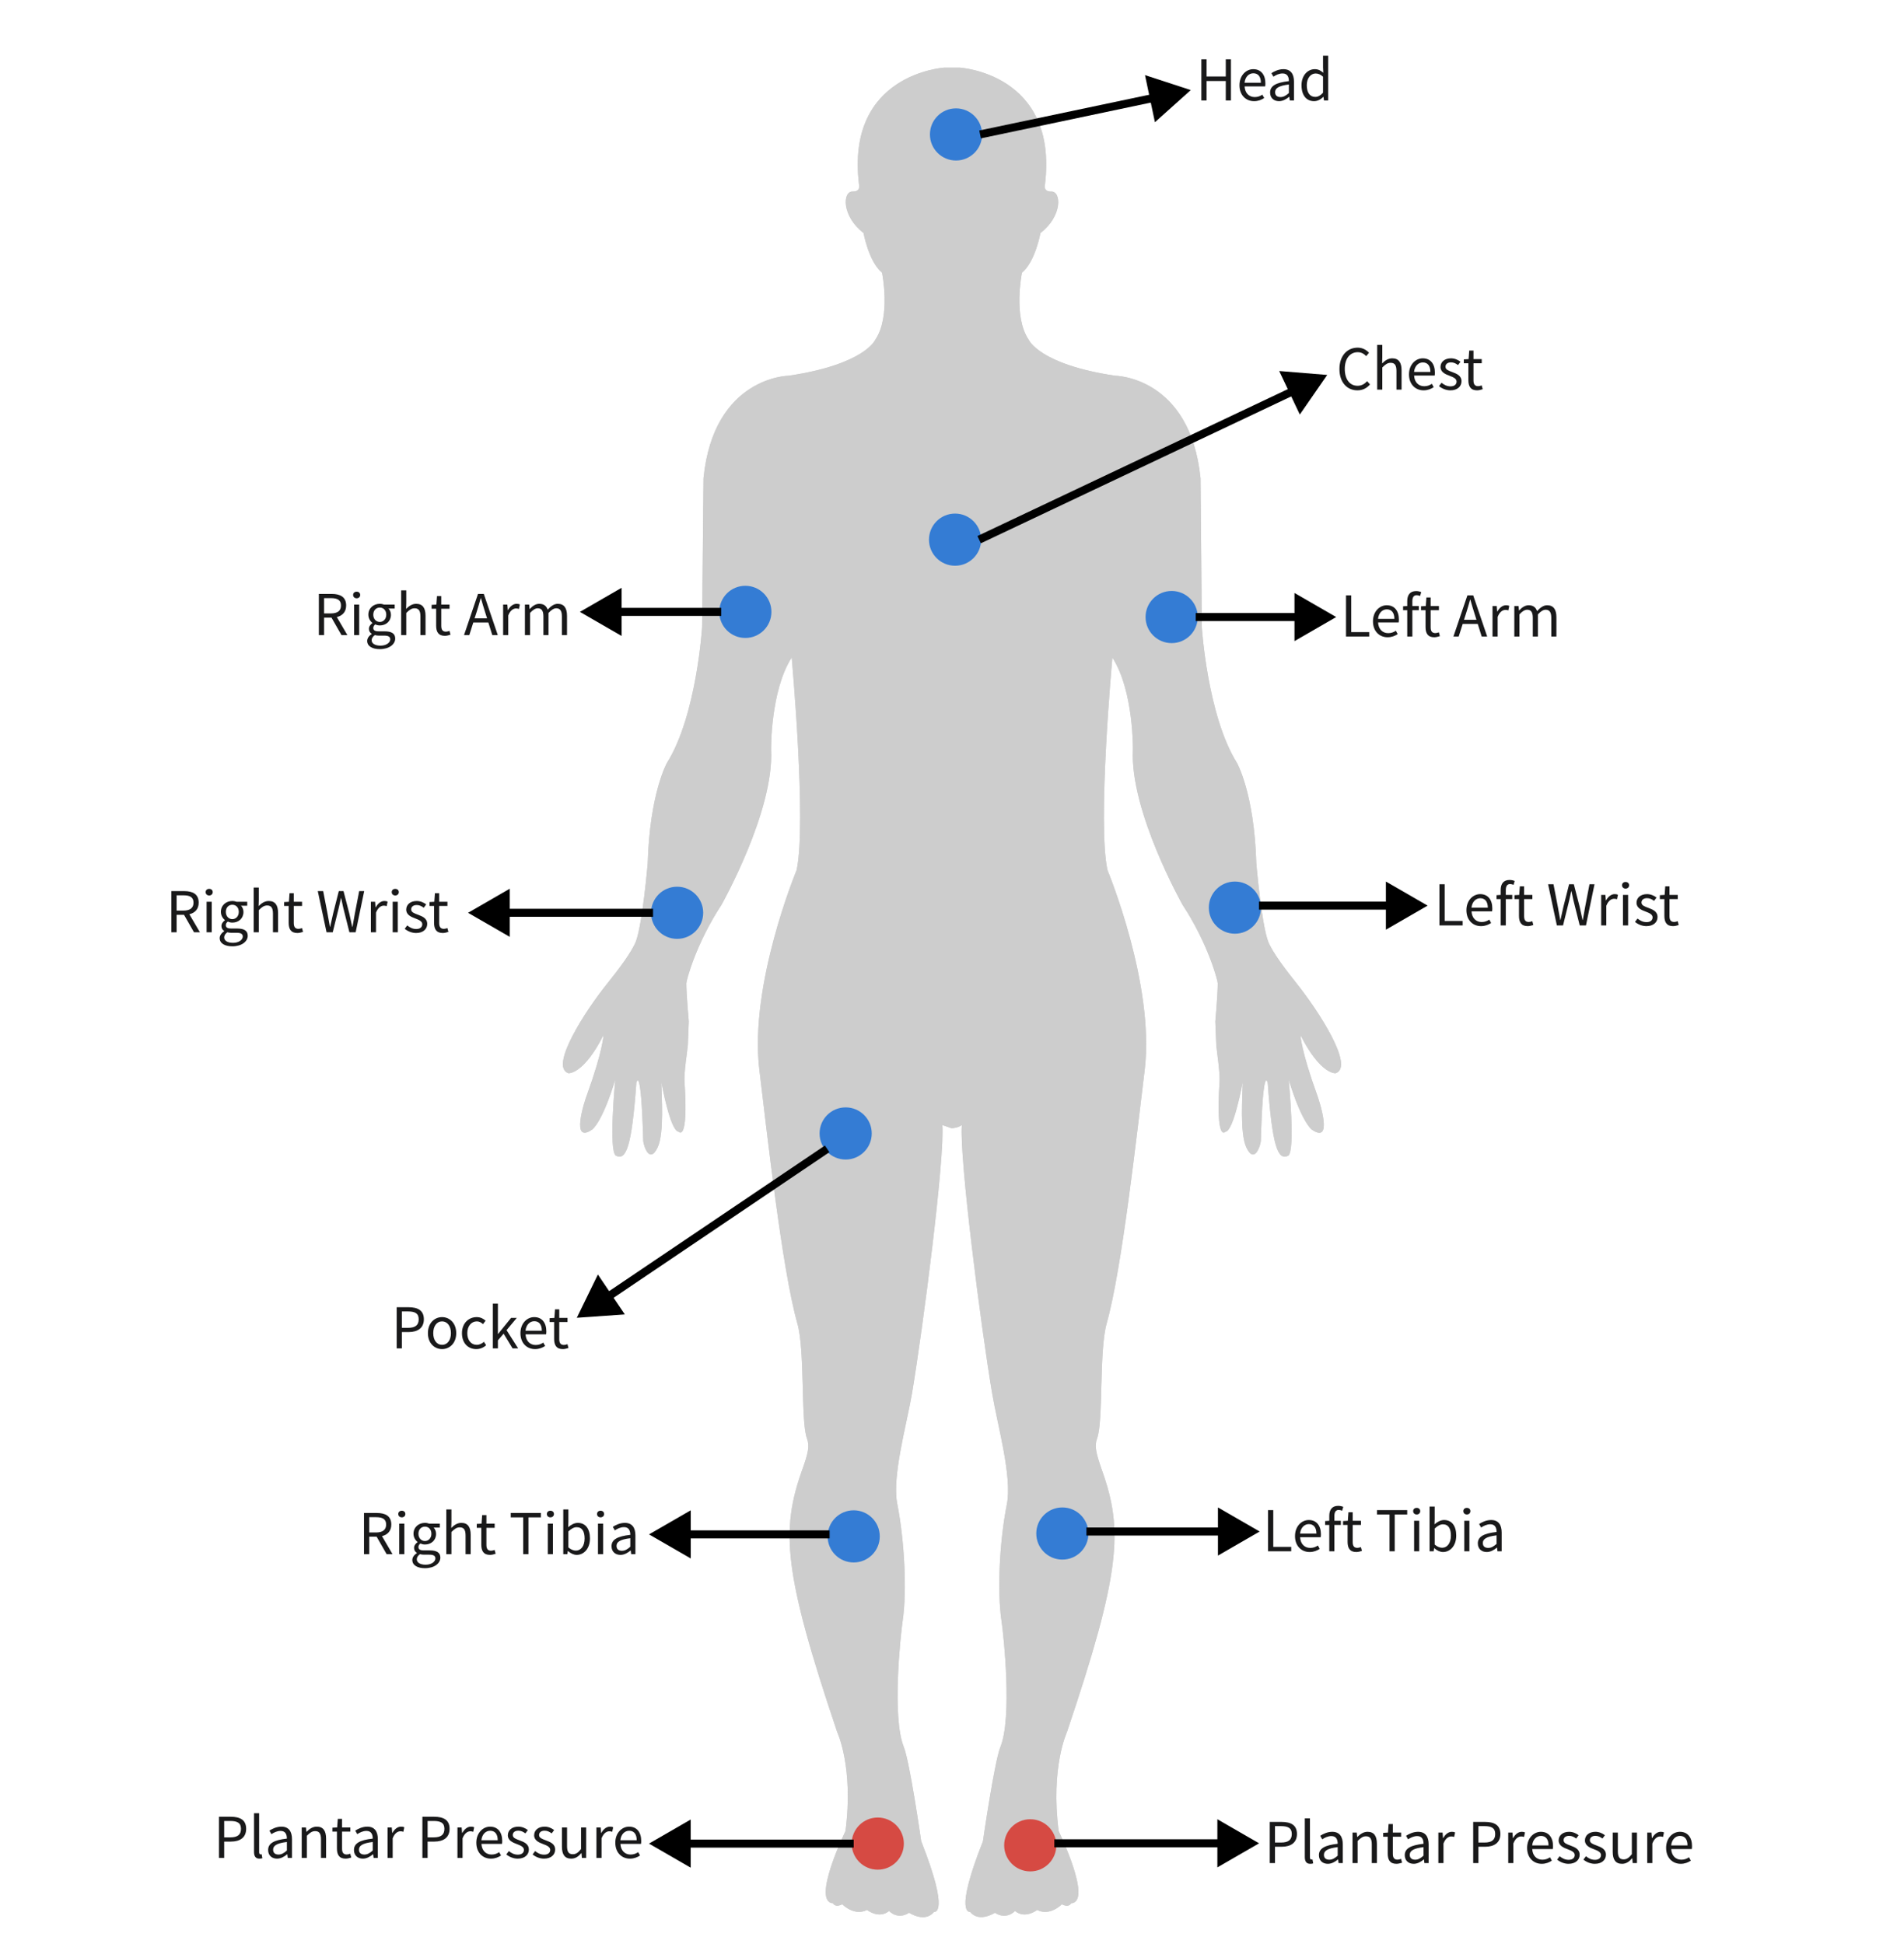 <svg xmlns="http://www.w3.org/2000/svg" xmlns:xlink="http://www.w3.org/1999/xlink" width="474.474" height="484.589" viewBox="0 0 474.474 484.589"><path d="M99.422 263.559C98.743 271.558 104.172 313.896 106.974 330.497C108.308 338.362 111.965 351.176 110.649 357.98C108.77 367.462 108.227 379.733 109.262 386.878C109.914 391.218 111.968 411.23 109.029 418.55C107.492 422.389 104.675 442.06 104.675 442.06C97.335 460.591 101.477 459.68 101.477 459.68C103.75 462.468 107.642 459.899 107.642 459.899C110.607 461.789 112.66 459.449 112.66 459.449C115.205 461.556 118.172 459.19 118.172 459.19C121.37 460.85 124.335 457.789 124.335 457.789C126.171 458.714 126.62 457.546 126.62 457.546C132.13 457.193 123.546 439.559 123.546 439.559C121.49 423.723 125.586 414.908 125.586 414.908C139.001 375.126 139.682 364.569 134.32 349.576C132.809 345.248 132.427 343.535 133.122 341.656C134.729 337.319 133.558 319.875 135.517 312.949C139.298 299.59 143.027 265.711 144.971 249.903C147.583 228.61 135.718 200.06 135.718 200.06C133.12 188.441 136.929 147.046 136.929 147.046C142.249 155.324 142.046 169.936 142.046 169.936C141.201 185.262 154.426 208.684 154.426 208.684C160.781 218.363 163.187 227.546 163.187 228.228C163.187 231.016 162.577 237.766 162.577 237.766L162.821 243.645C162.93 245.142 163.773 250.296 163.636 252.787C162.644 268.119 165.08 265.235 165.08 265.235C167.135 265.235 169.394 252.897 169.394 252.897C169.394 256.079 168.617 265.604 170.333 269.196C172.386 273.482 173.896 268.461 173.923 267.454C174.466 247.932 175.639 253.047 175.639 253.047C176.781 268.884 178.184 272.461 180.7 271.223C182.606 270.314 180.863 252.218 180.863 252.218C184.127 262.967 186.603 264.679 186.603 264.679C191.99 268.461 188.659 258.014 187.91 255.945C183.924 244.952 183.801 241.142 183.801 241.142C188.781 251.02 192.535 250.654 192.535 250.654C197.393 249.103 188.29 235.116 182.957 228.415C180.235 225.001 176.725 220.43 175.706 217.715C174.046 213.117 172.793 198.335 172.793 198.335C172.29 180.891 167.978 173.315 167.978 173.315C160.604 161.513 159.217 139.498 159.217 139.498L158.891 102.33C156.306 76.977 137.624 76.794 137.624 76.794C118.742 73.983 116.114 67.883 116.114 67.883C112.115 62.128 114.401 51.095 114.401 51.095C117.719 48.396 118.999 41.23 118.999 41.23C124.509 37.005 124.238 30.823 121.694 30.89C119.651 30.943 120.114 29.252 120.114 29.252C123.559 1.421 98.852 0 98.852 0L95.08 0C95.08 0 70.362 1.421 73.803 29.245C73.803 29.245 74.265 30.939 72.205 30.883C69.667 30.816 69.43 36.998 74.92 41.223C74.92 41.223 76.198 48.387 79.518 51.088C79.518 51.088 81.804 62.121 77.805 67.877C77.805 67.877 75.186 73.976 56.295 76.787C56.295 76.787 37.582 76.97 35.037 102.323L34.684 139.491C34.684 139.491 33.324 161.506 25.921 173.308C25.921 173.308 21.629 180.887 21.133 198.328C21.133 198.328 19.875 213.11 18.222 217.708C17.214 220.41 13.706 224.981 10.963 228.409C5.582 235.096 -3.46 249.054 1.377 250.647C1.377 250.647 5.151 251.013 10.111 241.135C10.111 241.135 10.008 244.918 6.029 255.938C5.247 257.98 1.92 268.428 7.309 264.672C7.309 264.672 9.805 262.958 13.049 252.211C13.049 252.211 11.309 270.307 13.246 271.216C15.777 272.456 17.158 268.877 18.3 253.04C18.3 253.04 19.471 247.926 20.014 267.447C20.041 268.455 21.517 273.475 23.58 269.19C25.32 265.597 24.538 256.088 24.538 252.89C24.538 252.89 26.77 265.228 28.857 265.228C28.857 265.228 31.313 268.113 30.305 252.781C30.142 250.276 31.02 245.135 31.13 243.638L31.366 237.759C31.366 237.759 30.754 231.025 30.754 228.221C30.754 227.526 33.163 218.356 39.515 208.677C39.515 208.677 52.727 185.244 51.875 169.93C51.875 169.93 51.692 155.317 57.012 147.039C57.012 147.039 60.788 188.432 58.23 200.053C58.23 200.053 46.345 228.603 48.966 249.896C50.897 265.747 54.619 299.581 58.408 312.942C60.388 319.855 59.217 337.294 60.804 341.649C61.519 343.541 61.143 345.284 59.606 349.57C54.273 364.562 54.952 375.121 68.367 414.901C68.367 414.901 72.496 423.716 70.409 439.553C70.409 439.553 61.838 457.186 67.328 457.539C67.328 457.539 67.757 458.708 69.614 457.783C69.614 457.783 72.579 460.844 75.782 459.184C75.782 459.184 78.75 461.552 81.286 459.443C81.286 459.443 83.319 461.782 86.284 459.892C86.284 459.892 90.176 462.517 92.489 459.673C92.489 459.673 96.597 460.584 89.282 442.053C89.282 442.053 86.481 422.406 84.937 418.543C81.992 411.226 84.072 391.171 84.7 386.872C85.712 379.686 85.169 367.444 83.319 357.973C81.965 351.185 85.631 338.369 86.986 330.491C89.767 313.905 95.219 271.565 94.537 263.552L96.79 264.343C98.403 264.348 99.422 263.559 99.422 263.559L99.422 263.559L99.422 263.559Z" fill="#CDCDCD" fill-opacity="1" transform="matrix(1 0 0 1 140.277 16.852)"/><path d="M99.422 263.559C98.743 271.558 104.172 313.896 106.974 330.497C108.308 338.362 111.965 351.176 110.649 357.98C108.77 367.462 108.227 379.733 109.262 386.878C109.914 391.218 111.968 411.23 109.029 418.55C107.492 422.389 104.675 442.06 104.675 442.06C97.335 460.591 101.477 459.68 101.477 459.68C103.75 462.468 107.642 459.899 107.642 459.899C110.607 461.789 112.66 459.449 112.66 459.449C115.205 461.556 118.172 459.19 118.172 459.19C121.37 460.85 124.335 457.789 124.335 457.789C126.171 458.714 126.62 457.546 126.62 457.546C132.13 457.193 123.546 439.559 123.546 439.559C121.49 423.723 125.586 414.908 125.586 414.908C139.001 375.126 139.682 364.569 134.32 349.576C132.809 345.248 132.427 343.535 133.122 341.656C134.729 337.319 133.558 319.875 135.517 312.949C139.298 299.59 143.027 265.711 144.971 249.903C147.583 228.61 135.718 200.06 135.718 200.06C133.12 188.441 136.929 147.046 136.929 147.046C142.249 155.324 142.046 169.936 142.046 169.936C141.201 185.262 154.426 208.684 154.426 208.684C160.781 218.363 163.187 227.546 163.187 228.228C163.187 231.016 162.577 237.766 162.577 237.766L162.821 243.645C162.93 245.142 163.773 250.296 163.636 252.787C162.644 268.119 165.08 265.235 165.08 265.235C167.135 265.235 169.394 252.897 169.394 252.897C169.394 256.079 168.617 265.604 170.333 269.196C172.386 273.482 173.896 268.461 173.923 267.454C174.466 247.932 175.639 253.047 175.639 253.047C176.781 268.884 178.184 272.461 180.7 271.223C182.606 270.314 180.863 252.218 180.863 252.218C184.127 262.967 186.603 264.679 186.603 264.679C191.99 268.461 188.659 258.014 187.91 255.945C183.924 244.952 183.801 241.142 183.801 241.142C188.781 251.02 192.535 250.654 192.535 250.654C197.393 249.103 188.29 235.116 182.957 228.415C180.235 225.001 176.725 220.43 175.706 217.715C174.046 213.117 172.793 198.335 172.793 198.335C172.29 180.891 167.978 173.315 167.978 173.315C160.604 161.513 159.217 139.498 159.217 139.498L158.891 102.33C156.306 76.977 137.624 76.794 137.624 76.794C118.742 73.983 116.114 67.883 116.114 67.883C112.115 62.128 114.401 51.095 114.401 51.095C117.719 48.396 118.999 41.23 118.999 41.23C124.509 37.005 124.238 30.823 121.694 30.89C119.651 30.943 120.114 29.252 120.114 29.252C123.559 1.421 98.852 0 98.852 0L95.08 0C95.08 0 70.362 1.421 73.803 29.245C73.803 29.245 74.265 30.939 72.205 30.883C69.667 30.816 69.43 36.998 74.92 41.223C74.92 41.223 76.198 48.387 79.518 51.088C79.518 51.088 81.804 62.121 77.805 67.877C77.805 67.877 75.186 73.976 56.295 76.787C56.295 76.787 37.582 76.97 35.037 102.323L34.684 139.491C34.684 139.491 33.324 161.506 25.921 173.308C25.921 173.308 21.629 180.887 21.133 198.328C21.133 198.328 19.875 213.11 18.222 217.708C17.214 220.41 13.706 224.981 10.963 228.409C5.582 235.096 -3.46 249.054 1.377 250.647C1.377 250.647 5.151 251.013 10.111 241.135C10.111 241.135 10.008 244.918 6.029 255.938C5.247 257.98 1.92 268.428 7.309 264.672C7.309 264.672 9.805 262.958 13.049 252.211C13.049 252.211 11.309 270.307 13.246 271.216C15.777 272.456 17.158 268.877 18.3 253.04C18.3 253.04 19.471 247.926 20.014 267.447C20.041 268.455 21.517 273.475 23.58 269.19C25.32 265.597 24.538 256.088 24.538 252.89C24.538 252.89 26.77 265.228 28.857 265.228C28.857 265.228 31.313 268.113 30.305 252.781C30.142 250.276 31.02 245.135 31.13 243.638L31.366 237.759C31.366 237.759 30.754 231.025 30.754 228.221C30.754 227.526 33.163 218.356 39.515 208.677C39.515 208.677 52.727 185.244 51.875 169.93C51.875 169.93 51.692 155.317 57.012 147.039C57.012 147.039 60.788 188.432 58.23 200.053C58.23 200.053 46.345 228.603 48.966 249.896C50.897 265.747 54.619 299.581 58.408 312.942C60.388 319.855 59.217 337.294 60.804 341.649C61.519 343.541 61.143 345.284 59.606 349.57C54.273 364.562 54.952 375.121 68.367 414.901C68.367 414.901 72.496 423.716 70.409 439.553C70.409 439.553 61.838 457.186 67.328 457.539C67.328 457.539 67.757 458.708 69.614 457.783C69.614 457.783 72.579 460.844 75.782 459.184C75.782 459.184 78.75 461.552 81.286 459.443C81.286 459.443 83.319 461.782 86.284 459.892C86.284 459.892 90.176 462.517 92.489 459.673C92.489 459.673 96.597 460.584 89.282 442.053C89.282 442.053 86.481 422.406 84.937 418.543C81.992 411.226 84.072 391.171 84.7 386.872C85.712 379.686 85.169 367.444 83.319 357.973C81.965 351.185 85.631 338.369 86.986 330.491C89.767 313.905 95.219 271.565 94.537 263.552L96.79 264.343C98.403 264.348 99.422 263.559 99.422 263.559L99.422 263.559L99.422 263.559Z" fill="#CDCDCD" fill-opacity="1" transform="matrix(1 0 0 1 140.277 16.852)"/><path d="M12 6C12 9.314 9.314 12 6 12C2.686 12 0 9.314 0 6C0 2.686 2.686 0 6 0C9.314 0 12 2.686 12 6L12 6Z" fill="#347CD4" fill-opacity="1" transform="matrix(1 0 0 1 232.237 27.509)"/><path d="M12 6C12 9.314 9.314 12 6 12C2.686 12 0 9.314 0 6C0 2.686 2.686 0 6 0C9.314 0 12 2.686 12 6L12 6Z" fill="none" stroke="#347CD4" stroke-opacity="1" stroke-width="1" stroke-dasharray="0 0" transform="matrix(1 0 0 1 232.237 27.509)"/><path d="M52.5 -11.057L41.095 -14.786L43.568 -3.044L52.5 -11.057Z" transform="matrix(1 0 0 1 244.237 33.509)" fill="#000000" fill-opacity="1" stroke="none"/><path d="M0 0L46.629 -9.82" fill="none" stroke="#000000" stroke-opacity="1" stroke-width="2" stroke-dasharray="0 0" transform="matrix(1 0 0 1 244.237 33.509)"/><path d="M1.401 16L2.704 16L2.704 11.157L7.489 11.157L7.489 16L8.777 16L8.777 5.739L7.489 5.739L7.489 10.036L2.704 10.036L2.704 5.739L1.401 5.739L1.401 16ZM14.546 16.181C15.582 16.181 16.396 15.832 17.066 15.398L16.604 14.558C16.044 14.937 15.442 15.159 14.7 15.159C13.258 15.159 12.263 14.123 12.181 12.5L17.305 12.5C17.332 12.319 17.359 12.052 17.359 11.772C17.359 9.602 16.269 8.204 14.335 8.204C12.571 8.204 10.906 9.742 10.906 12.206C10.906 14.711 12.53 16.181 14.546 16.181ZM12.168 11.591C12.321 10.09 13.271 9.226 14.352 9.226C15.541 9.226 16.238 10.049 16.238 11.591L12.168 11.591ZM20.762 16.181C21.699 16.181 22.553 15.692 23.282 15.091L23.323 15.091L23.435 16L24.485 16L24.485 11.324C24.485 9.448 23.702 8.204 21.853 8.204C20.636 8.204 19.559 8.747 18.859 9.195L19.361 10.077C19.963 9.673 20.762 9.267 21.644 9.267C22.889 9.267 23.213 10.203 23.213 11.184C19.976 11.546 18.537 12.373 18.537 14.024C18.537 15.398 19.488 16.181 20.762 16.181ZM21.125 15.159C20.369 15.159 19.782 14.81 19.782 13.942C19.782 12.961 20.65 12.332 23.213 12.025L23.213 14.151C22.471 14.81 21.866 15.159 21.125 15.159ZM29.499 16.181C30.409 16.181 31.205 15.692 31.806 15.104L31.837 15.104L31.96 16L32.999 16L32.999 4.857L31.724 4.857L31.724 7.783L31.793 9.099C31.123 8.539 30.549 8.204 29.653 8.204C27.917 8.204 26.362 9.742 26.362 12.206C26.362 14.739 27.596 16.181 29.499 16.181ZM29.78 15.118C28.433 15.118 27.677 14.024 27.677 12.192C27.677 10.456 28.645 9.28 29.875 9.28C30.508 9.28 31.078 9.502 31.724 10.077L31.724 14.069C31.096 14.77 30.477 15.118 29.78 15.118Z" fill="#19191A" fill-opacity="1" transform="matrix(1 0 0 1 297.973 9.037)"/><path d="M12 6C12 9.314 9.314 12 6 12C2.686 12 0 9.314 0 6C0 2.686 2.686 0 6 0C9.314 0 12 2.686 12 6L12 6Z" fill="#347CD4" fill-opacity="1" transform="matrix(1 0 0 1 232.001 128.509)"/><path d="M12 6C12 9.314 9.314 12 6 12C2.686 12 0 9.314 0 6C0 2.686 2.686 0 6 0C9.314 0 12 2.686 12 6L12 6Z" fill="none" stroke="#347CD4" stroke-opacity="1" stroke-width="1" stroke-dasharray="0 0" transform="matrix(1 0 0 1 232.001 128.509)"/><path d="M12 6C12 9.314 9.314 12 6 12C2.686 12 0 9.314 0 6C0 2.686 2.686 0 6 0C9.314 0 12 2.686 12 6L12 6Z" fill="#347CD4" fill-opacity="1" transform="matrix(1 0 0 1 179.737 146.509)"/><path d="M12 6C12 9.314 9.314 12 6 12C2.686 12 0 9.314 0 6C0 2.686 2.686 0 6 0C9.314 0 12 2.686 12 6L12 6Z" fill="none" stroke="#347CD4" stroke-opacity="1" stroke-width="1" stroke-dasharray="0 0" transform="matrix(1 0 0 1 179.737 146.509)"/><path d="M12 6C12 9.314 9.314 12 6 12C2.686 12 0 9.314 0 6C0 2.686 2.686 0 6 0C9.314 0 12 2.686 12 6L12 6Z" fill="#347CD4" fill-opacity="1" transform="matrix(1 0 0 1 285.973 147.795)"/><path d="M12 6C12 9.314 9.314 12 6 12C2.686 12 0 9.314 0 6C0 2.686 2.686 0 6 0C9.314 0 12 2.686 12 6L12 6Z" fill="none" stroke="#347CD4" stroke-opacity="1" stroke-width="1" stroke-dasharray="0 0" transform="matrix(1 0 0 1 285.973 147.795)"/><path d="M12 6C12 9.314 9.314 12 6 12C2.686 12 0 9.314 0 6C0 2.686 2.686 0 6 0C9.314 0 12 2.686 12 6L12 6Z" fill="#347CD4" fill-opacity="1" transform="matrix(1 0 0 1 162.737 221.509)"/><path d="M12 6C12 9.314 9.314 12 6 12C2.686 12 0 9.314 0 6C0 2.686 2.686 0 6 0C9.314 0 12 2.686 12 6L12 6Z" fill="none" stroke="#347CD4" stroke-opacity="1" stroke-width="1" stroke-dasharray="0 0" transform="matrix(1 0 0 1 162.737 221.509)"/><path d="M12 6C12 9.314 9.314 12 6 12C2.686 12 0 9.314 0 6C0 2.686 2.686 0 6 0C9.314 0 12 2.686 12 6L12 6Z" fill="#347CD4" fill-opacity="1" transform="matrix(1 0 0 1 301.737 220.223)"/><path d="M12 6C12 9.314 9.314 12 6 12C2.686 12 0 9.314 0 6C0 2.686 2.686 0 6 0C9.314 0 12 2.686 12 6L12 6Z" fill="none" stroke="#347CD4" stroke-opacity="1" stroke-width="1" stroke-dasharray="0 0" transform="matrix(1 0 0 1 301.737 220.223)"/><path d="M12 6C12 9.314 9.314 12 6 12C2.686 12 0 9.314 0 6C0 2.686 2.686 0 6 0C9.314 0 12 2.686 12 6L12 6Z" fill="#347CD4" fill-opacity="1" transform="matrix(1 0 0 1 206.737 376.937)"/><path d="M12 6C12 9.314 9.314 12 6 12C2.686 12 0 9.314 0 6C0 2.686 2.686 0 6 0C9.314 0 12 2.686 12 6L12 6Z" fill="none" stroke="#347CD4" stroke-opacity="1" stroke-width="1" stroke-dasharray="0 0" transform="matrix(1 0 0 1 206.737 376.937)"/><path d="M12 6C12 9.314 9.314 12 6 12C2.686 12 0 9.314 0 6C0 2.686 2.686 0 6 0C9.314 0 12 2.686 12 6L12 6Z" fill="#347CD4" fill-opacity="1" transform="matrix(1 0 0 1 258.737 376.223)"/><path d="M12 6C12 9.314 9.314 12 6 12C2.686 12 0 9.314 0 6C0 2.686 2.686 0 6 0C9.314 0 12 2.686 12 6L12 6Z" fill="none" stroke="#347CD4" stroke-opacity="1" stroke-width="1" stroke-dasharray="0 0" transform="matrix(1 0 0 1 258.737 376.223)"/><path d="M12 6C12 9.314 9.314 12 6 12C2.686 12 0 9.314 0 6C0 2.686 2.686 0 6 0C9.314 0 12 2.686 12 6L12 6Z" fill="#347CD4" fill-opacity="1" transform="matrix(1 0 0 1 204.737 276.509)"/><path d="M12 6C12 9.314 9.314 12 6 12C2.686 12 0 9.314 0 6C0 2.686 2.686 0 6 0C9.314 0 12 2.686 12 6L12 6Z" fill="none" stroke="#347CD4" stroke-opacity="1" stroke-width="1" stroke-dasharray="0 0" transform="matrix(1 0 0 1 204.737 276.509)"/><path d="M86.736 -41.057L74.776 -42.034L79.91 -31.187L86.736 -41.057Z" transform="matrix(1 0 0 1 244.001 134.509)" fill="#000000" fill-opacity="1" stroke="none"/><path d="M0 0L81.313 -38.489" fill="none" stroke="#000000" stroke-opacity="1" stroke-width="2" stroke-dasharray="0 0" transform="matrix(1 0 0 1 244.001 134.509)"/><path d="M-35.228 -1.04904e-05L-24.836 6L-24.836 -6L-35.228 -1.04904e-05Z" transform="matrix(1 0 0 1 179.737 152.509)" fill="#000000" fill-opacity="1" stroke="none"/><path d="M0 0L-29.228 -1.04904e-05" fill="none" stroke="#000000" stroke-opacity="1" stroke-width="2" stroke-dasharray="0 0" transform="matrix(1 0 0 1 179.737 152.509)"/><path d="M35.001 1.14441e-05L24.609 -6L24.609 6L35.001 1.14441e-05Z" transform="matrix(1 0 0 1 297.973 153.795)" fill="#000000" fill-opacity="1" stroke="none"/><path d="M0 0L29.001 1.14441e-05" fill="none" stroke="#000000" stroke-opacity="1" stroke-width="2" stroke-dasharray="0 0" transform="matrix(1 0 0 1 297.973 153.795)"/><path d="M-46.098 7.62939e-06L-35.706 6L-35.706 -6L-46.098 7.62939e-06Z" transform="matrix(1 0 0 1 162.737 227.509)" fill="#000000" fill-opacity="1" stroke="none"/><path d="M0 0L-40.098 7.62939e-06" fill="none" stroke="#000000" stroke-opacity="1" stroke-width="2" stroke-dasharray="0 0" transform="matrix(1 0 0 1 162.737 227.509)"/><path d="M42.02 0L31.628 -6L31.628 6L42.02 0Z" transform="matrix(1 0 0 1 313.737 225.723)" fill="#000000" fill-opacity="1" stroke="none"/><path d="M0 0L36.02 0" fill="none" stroke="#000000" stroke-opacity="1" stroke-width="2" stroke-dasharray="0 0" transform="matrix(1 0 0 1 313.737 225.723)"/><path d="M-62.39 42.103L-50.42 41.263L-57.132 31.317L-62.39 42.103Z" transform="matrix(1 0 0 1 206.127 286.349)" fill="#000000" fill-opacity="1" stroke="none"/><path d="M0 0L-57.416 38.747" fill="none" stroke="#000000" stroke-opacity="1" stroke-width="2" stroke-dasharray="0 0" transform="matrix(1 0 0 1 206.127 286.349)"/><path d="M-45.001 0L-34.609 6L-34.609 -6L-45.001 0Z" transform="matrix(1 0 0 1 206.737 382.437)" fill="#000000" fill-opacity="1" stroke="none"/><path d="M0 0L-39.001 0" fill="none" stroke="#000000" stroke-opacity="1" stroke-width="2" stroke-dasharray="0 0" transform="matrix(1 0 0 1 206.737 382.437)"/><path d="M43.166 3.05176e-05L32.774 -6L32.774 6L43.166 3.05176e-05Z" transform="matrix(1 0 0 1 270.737 381.723)" fill="#000000" fill-opacity="1" stroke="none"/><path d="M0 0L37.166 3.05176e-05" fill="none" stroke="#000000" stroke-opacity="1" stroke-width="2" stroke-dasharray="0 0" transform="matrix(1 0 0 1 270.737 381.723)"/><path d="M5.277 16.181C6.607 16.181 7.615 15.651 8.429 14.711L7.714 13.901C7.055 14.612 6.313 15.046 5.335 15.046C3.374 15.046 2.143 13.423 2.143 10.835C2.143 8.272 3.432 6.676 5.376 6.676C6.258 6.676 6.945 7.083 7.475 7.657L8.176 6.816C7.588 6.16 6.607 5.541 5.363 5.541C2.758 5.541 0.813 7.558 0.813 10.877C0.813 14.209 2.731 16.181 5.277 16.181ZM10.22 16L11.495 16L11.495 10.483C12.264 9.714 12.794 9.321 13.58 9.321C14.589 9.321 15.023 9.923 15.023 11.352L15.023 16L16.294 16L16.294 11.184C16.294 9.239 15.57 8.204 13.973 8.204C12.934 8.204 12.152 8.774 11.451 9.475L11.495 7.91L11.495 4.857L10.22 4.857L10.22 16ZM21.784 16.181C22.82 16.181 23.634 15.832 24.303 15.398L23.842 14.558C23.282 14.937 22.68 15.159 21.938 15.159C20.496 15.159 19.501 14.123 19.419 12.5L24.543 12.5C24.57 12.319 24.597 12.052 24.597 11.772C24.597 9.602 23.507 8.204 21.573 8.204C19.809 8.204 18.144 9.742 18.144 12.206C18.144 14.711 19.768 16.181 21.784 16.181ZM19.405 11.591C19.559 10.09 20.509 9.226 21.59 9.226C22.779 9.226 23.476 10.049 23.476 11.591L19.405 11.591ZM28.46 16.181C30.255 16.181 31.232 15.159 31.232 13.929C31.232 12.486 30.015 12.039 28.912 11.618C28.057 11.297 27.23 11.03 27.23 10.302C27.23 9.714 27.664 9.209 28.617 9.209C29.301 9.209 29.834 9.489 30.367 9.882L30.983 9.055C30.381 8.593 29.554 8.204 28.617 8.204C26.963 8.204 25.999 9.154 25.999 10.357C25.999 11.646 27.203 12.165 28.265 12.555C29.106 12.879 30.002 13.228 30.002 13.997C30.002 14.657 29.513 15.187 28.505 15.187C27.596 15.187 26.909 14.824 26.249 14.291L25.62 15.132C26.348 15.733 27.384 16.181 28.46 16.181ZM35.111 16.181C35.572 16.181 36.078 16.041 36.512 15.901L36.26 14.951C36.007 15.046 35.658 15.146 35.391 15.146C34.51 15.146 34.215 14.612 34.215 13.676L34.215 9.434L36.273 9.434L36.273 8.398L34.215 8.398L34.215 6.269L33.153 6.269L32.999 8.398L31.809 8.467L31.809 9.434L32.941 9.434L32.941 13.648C32.941 15.173 33.487 16.181 35.111 16.181Z" fill="#19191A" fill-opacity="1" transform="matrix(1 0 0 1 332.974 81.109)"/><path d="M2.704 6.789L4.423 6.789C6.033 6.789 6.915 7.264 6.915 8.621C6.915 9.954 6.033 10.596 4.423 10.596L2.704 10.596L2.704 6.789ZM8.511 16L5.879 11.505C7.28 11.17 8.203 10.217 8.203 8.621C8.203 6.481 6.706 5.739 4.621 5.739L1.401 5.739L1.401 16L2.704 16L2.704 11.646L4.549 11.646L7.041 16L8.511 16ZM10.178 16L11.453 16L11.453 8.398L10.178 8.398L10.178 16ZM10.821 6.83C11.327 6.83 11.703 6.481 11.703 6.002C11.703 5.486 11.327 5.179 10.821 5.179C10.319 5.179 9.939 5.486 9.939 6.002C9.939 6.481 10.319 6.83 10.821 6.83ZM16.589 19.5C18.944 19.5 20.427 18.283 20.427 16.868C20.427 15.621 19.545 15.063 17.782 15.063L16.295 15.063C15.273 15.063 14.965 14.725 14.965 14.236C14.965 13.816 15.177 13.563 15.457 13.327C15.792 13.495 16.213 13.59 16.589 13.59C18.13 13.59 19.361 12.568 19.361 10.945C19.361 10.289 19.111 9.728 18.745 9.379L20.3 9.379L20.3 8.398L17.655 8.398C17.388 8.299 17.009 8.204 16.589 8.204C15.05 8.204 13.735 9.253 13.735 10.918C13.735 11.827 14.223 12.555 14.729 12.961L14.729 13.02C14.336 13.296 13.875 13.802 13.875 14.431C13.875 15.033 14.169 15.44 14.575 15.679L14.575 15.733C13.861 16.195 13.441 16.814 13.441 17.456C13.441 18.772 14.729 19.5 16.589 19.5ZM16.589 12.726C15.707 12.726 14.965 12.025 14.965 10.918C14.965 9.796 15.693 9.14 16.589 9.14C17.488 9.14 18.198 9.813 18.198 10.918C18.198 12.025 17.457 12.726 16.589 12.726ZM16.773 18.632C15.386 18.632 14.558 18.099 14.558 17.289C14.558 16.841 14.798 16.393 15.345 16C15.679 16.085 16.045 16.127 16.325 16.127L17.641 16.127C18.65 16.127 19.193 16.362 19.193 17.063C19.193 17.863 18.229 18.632 16.773 18.632ZM21.91 16L23.185 16L23.185 10.483C23.954 9.714 24.484 9.321 25.27 9.321C26.279 9.321 26.713 9.923 26.713 11.352L26.713 16L27.984 16L27.984 11.184C27.984 9.239 27.26 8.204 25.663 8.204C24.624 8.204 23.842 8.774 23.141 9.475L23.185 7.91L23.185 4.857L21.91 4.857L21.91 16ZM32.801 16.181C33.263 16.181 33.768 16.041 34.202 15.901L33.95 14.951C33.697 15.046 33.348 15.146 33.081 15.146C32.2 15.146 31.905 14.612 31.905 13.676L31.905 9.434L33.963 9.434L33.963 8.398L31.905 8.398L31.905 6.269L30.843 6.269L30.689 8.398L29.499 8.467L29.499 9.434L30.631 9.434L30.631 13.648C30.631 15.173 31.177 16.181 32.801 16.181ZM40.207 11.827L40.713 10.261C41.075 9.099 41.413 7.992 41.735 6.789L41.789 6.789C42.124 7.978 42.449 9.099 42.825 10.261L43.317 11.827L40.207 11.827ZM44.619 16L45.99 16L42.504 5.739L41.061 5.739L37.575 16L38.891 16L39.885 12.862L43.638 12.862L44.619 16ZM47.32 16L48.595 16L48.595 11.112C49.098 9.813 49.88 9.362 50.513 9.362C50.82 9.362 51.002 9.393 51.255 9.489L51.49 8.371C51.255 8.245 51.015 8.204 50.68 8.204C49.826 8.204 49.057 8.819 48.523 9.783L48.483 9.783L48.37 8.398L47.32 8.398L47.32 16ZM52.752 16L54.027 16L54.027 10.483C54.725 9.701 55.371 9.321 55.945 9.321C56.909 9.321 57.356 9.923 57.356 11.352L57.356 16L58.631 16L58.631 10.483C59.346 9.701 59.961 9.321 60.549 9.321C61.516 9.321 61.964 9.923 61.964 11.352L61.964 16L63.239 16L63.239 11.184C63.239 9.239 62.497 8.204 60.928 8.204C60.005 8.204 59.206 8.805 58.423 9.66C58.115 8.761 57.483 8.204 56.321 8.204C55.412 8.204 54.615 8.774 53.956 9.502L53.914 9.502L53.802 8.398L52.752 8.398L52.752 16Z" fill="#19191A" fill-opacity="1" transform="matrix(1 0 0 1 78.058 142.295)"/><path d="M1.401 16L7.181 16L7.181 14.893L2.704 14.893L2.704 5.739L1.401 5.739L1.401 16ZM11.761 16.181C12.796 16.181 13.61 15.832 14.28 15.398L13.818 14.558C13.258 14.937 12.656 15.159 11.914 15.159C10.472 15.159 9.477 14.123 9.395 12.5L14.519 12.5C14.546 12.319 14.573 12.052 14.573 11.772C14.573 9.602 13.483 8.204 11.549 8.204C9.785 8.204 8.12 9.742 8.12 12.206C8.12 14.711 9.744 16.181 11.761 16.181ZM9.382 11.591C9.535 10.09 10.486 9.226 11.566 9.226C12.755 9.226 13.452 10.049 13.452 11.591L9.382 11.591ZM20.145 4.926C19.783 4.772 19.335 4.673 18.87 4.673C17.36 4.673 16.659 5.64 16.659 7.182L16.659 8.398L15.623 8.467L15.623 9.434L16.659 9.434L16.659 16L17.934 16L17.934 9.434L19.544 9.434L19.544 8.398L17.934 8.398L17.934 7.195C17.934 6.214 18.282 5.695 19.011 5.695C19.277 5.695 19.585 5.767 19.865 5.893L20.145 4.926ZM23.393 16.181C23.855 16.181 24.36 16.041 24.794 15.901L24.541 14.951C24.289 15.046 23.94 15.146 23.673 15.146C22.791 15.146 22.498 14.612 22.498 13.676L22.498 9.434L24.555 9.434L24.555 8.398L22.498 8.398L22.498 6.269L21.435 6.269L21.281 8.398L20.091 8.467L20.091 9.434L21.223 9.434L21.223 13.648C21.223 15.173 21.77 16.181 23.393 16.181ZM30.799 11.827L31.305 10.261C31.667 9.099 32.005 7.992 32.327 6.789L32.381 6.789C32.716 7.978 33.041 9.099 33.417 10.261L33.909 11.827L30.799 11.827ZM35.211 16L36.582 16L33.096 5.739L31.653 5.739L28.167 16L29.483 16L30.477 12.862L34.23 12.862L35.211 16ZM37.912 16L39.187 16L39.187 11.112C39.69 9.813 40.472 9.362 41.105 9.362C41.412 9.362 41.594 9.393 41.846 9.489L42.082 8.371C41.846 8.245 41.607 8.204 41.272 8.204C40.418 8.204 39.649 8.819 39.116 9.783L39.075 9.783L38.962 8.398L37.912 8.398L37.912 16ZM43.344 16L44.619 16L44.619 10.483C45.317 9.701 45.963 9.321 46.537 9.321C47.501 9.321 47.948 9.923 47.948 11.352L47.948 16L49.223 16L49.223 10.483C49.938 9.701 50.553 9.321 51.141 9.321C52.108 9.321 52.556 9.923 52.556 11.352L52.556 16L53.831 16L53.831 11.184C53.831 9.239 53.089 8.204 51.52 8.204C50.597 8.204 49.797 8.805 49.015 9.66C48.707 8.761 48.075 8.204 46.913 8.204C46.004 8.204 45.207 8.774 44.547 9.502L44.507 9.502L44.394 8.398L43.344 8.398L43.344 16Z" fill="#19191A" fill-opacity="1" transform="matrix(1 0 0 1 334.023 142.652)"/><path d="M2.704 6.789L4.423 6.789C6.033 6.789 6.915 7.264 6.915 8.621C6.915 9.954 6.033 10.596 4.423 10.596L2.704 10.596L2.704 6.789ZM8.511 16L5.879 11.505C7.28 11.17 8.203 10.217 8.203 8.621C8.203 6.481 6.706 5.739 4.621 5.739L1.401 5.739L1.401 16L2.704 16L2.704 11.646L4.549 11.646L7.041 16L8.511 16ZM10.178 16L11.453 16L11.453 8.398L10.178 8.398L10.178 16ZM10.821 6.83C11.327 6.83 11.703 6.481 11.703 6.002C11.703 5.486 11.327 5.179 10.821 5.179C10.319 5.179 9.939 5.486 9.939 6.002C9.939 6.481 10.319 6.83 10.821 6.83ZM16.589 19.5C18.944 19.5 20.427 18.283 20.427 16.868C20.427 15.621 19.545 15.063 17.782 15.063L16.295 15.063C15.273 15.063 14.965 14.725 14.965 14.236C14.965 13.816 15.177 13.563 15.457 13.327C15.792 13.495 16.213 13.59 16.589 13.59C18.13 13.59 19.361 12.568 19.361 10.945C19.361 10.289 19.111 9.728 18.745 9.379L20.3 9.379L20.3 8.398L17.655 8.398C17.388 8.299 17.009 8.204 16.589 8.204C15.05 8.204 13.735 9.253 13.735 10.918C13.735 11.827 14.223 12.555 14.729 12.961L14.729 13.02C14.336 13.296 13.875 13.802 13.875 14.431C13.875 15.033 14.169 15.44 14.575 15.679L14.575 15.733C13.861 16.195 13.441 16.814 13.441 17.456C13.441 18.772 14.729 19.5 16.589 19.5ZM16.589 12.726C15.707 12.726 14.965 12.025 14.965 10.918C14.965 9.796 15.693 9.14 16.589 9.14C17.488 9.14 18.198 9.813 18.198 10.918C18.198 12.025 17.457 12.726 16.589 12.726ZM16.773 18.632C15.386 18.632 14.558 18.099 14.558 17.289C14.558 16.841 14.798 16.393 15.345 16C15.679 16.085 16.045 16.127 16.325 16.127L17.641 16.127C18.65 16.127 19.193 16.362 19.193 17.063C19.193 17.863 18.229 18.632 16.773 18.632ZM21.91 16L23.185 16L23.185 10.483C23.954 9.714 24.484 9.321 25.27 9.321C26.279 9.321 26.713 9.923 26.713 11.352L26.713 16L27.984 16L27.984 11.184C27.984 9.239 27.26 8.204 25.663 8.204C24.624 8.204 23.842 8.774 23.141 9.475L23.185 7.91L23.185 4.857L21.91 4.857L21.91 16ZM32.801 16.181C33.263 16.181 33.768 16.041 34.202 15.901L33.95 14.951C33.697 15.046 33.348 15.146 33.081 15.146C32.2 15.146 31.905 14.612 31.905 13.676L31.905 9.434L33.963 9.434L33.963 8.398L31.905 8.398L31.905 6.269L30.843 6.269L30.689 8.398L29.499 8.467L29.499 9.434L30.631 9.434L30.631 13.648C30.631 15.173 31.177 16.181 32.801 16.181ZM40.067 16L41.608 16L43.133 9.813C43.303 9 43.485 8.258 43.652 7.476L43.707 7.476C43.874 8.258 44.031 9 44.213 9.813L45.764 16L47.319 16L49.449 5.739L48.201 5.739L47.125 11.324C46.926 12.415 46.732 13.522 46.537 14.643L46.465 14.643C46.229 13.522 45.99 12.415 45.737 11.324L44.295 5.739L43.119 5.739L41.707 11.324C41.454 12.432 41.201 13.536 40.965 14.643L40.907 14.643C40.713 13.536 40.501 12.432 40.306 11.324L39.229 5.739L37.883 5.739L40.067 16ZM51.114 16L52.389 16L52.389 11.112C52.892 9.813 53.675 9.362 54.307 9.362C54.614 9.362 54.795 9.393 55.048 9.489L55.284 8.371C55.048 8.245 54.809 8.204 54.474 8.204C53.62 8.204 52.851 8.819 52.318 9.783L52.276 9.783L52.164 8.398L51.114 8.398L51.114 16ZM56.546 16L57.821 16L57.821 8.398L56.546 8.398L56.546 16ZM57.189 6.83C57.695 6.83 58.071 6.481 58.071 6.002C58.071 5.486 57.695 5.179 57.189 5.179C56.687 5.179 56.307 5.486 56.307 6.002C56.307 6.481 56.687 6.83 57.189 6.83ZM62.382 16.181C64.177 16.181 65.154 15.159 65.154 13.929C65.154 12.486 63.937 12.039 62.833 11.618C61.979 11.297 61.152 11.03 61.152 10.302C61.152 9.714 61.586 9.209 62.539 9.209C63.223 9.209 63.756 9.489 64.289 9.882L64.905 9.055C64.303 8.593 63.476 8.204 62.539 8.204C60.885 8.204 59.921 9.154 59.921 10.357C59.921 11.646 61.124 12.165 62.187 12.555C63.028 12.879 63.924 13.228 63.924 13.997C63.924 14.657 63.435 15.187 62.427 15.187C61.517 15.187 60.83 14.824 60.171 14.291L59.542 15.132C60.27 15.733 61.306 16.181 62.382 16.181ZM69.033 16.181C69.494 16.181 70 16.041 70.434 15.901L70.181 14.951C69.928 15.046 69.58 15.146 69.313 15.146C68.431 15.146 68.137 14.612 68.137 13.676L68.137 9.434L70.195 9.434L70.195 8.398L68.137 8.398L68.137 6.269L67.074 6.269L66.921 8.398L65.731 8.467L65.731 9.434L66.862 9.434L66.862 13.648C66.862 15.173 67.409 16.181 69.033 16.181Z" fill="#19191A" fill-opacity="1" transform="matrix(1 0 0 1 41.308 216.366)"/><path d="M1.401 16L7.181 16L7.181 14.893L2.704 14.893L2.704 5.739L1.401 5.739L1.401 16ZM11.761 16.181C12.796 16.181 13.61 15.832 14.28 15.398L13.818 14.558C13.258 14.937 12.656 15.159 11.914 15.159C10.472 15.159 9.477 14.123 9.395 12.5L14.519 12.5C14.546 12.319 14.573 12.052 14.573 11.772C14.573 9.602 13.483 8.204 11.549 8.204C9.785 8.204 8.12 9.742 8.12 12.206C8.12 14.711 9.744 16.181 11.761 16.181ZM9.382 11.591C9.535 10.09 10.486 9.226 11.566 9.226C12.755 9.226 13.452 10.049 13.452 11.591L9.382 11.591ZM20.145 4.926C19.783 4.772 19.335 4.673 18.87 4.673C17.36 4.673 16.659 5.64 16.659 7.182L16.659 8.398L15.623 8.467L15.623 9.434L16.659 9.434L16.659 16L17.934 16L17.934 9.434L19.544 9.434L19.544 8.398L17.934 8.398L17.934 7.195C17.934 6.214 18.282 5.695 19.011 5.695C19.277 5.695 19.585 5.767 19.865 5.893L20.145 4.926ZM23.393 16.181C23.855 16.181 24.36 16.041 24.794 15.901L24.541 14.951C24.289 15.046 23.94 15.146 23.673 15.146C22.791 15.146 22.498 14.612 22.498 13.676L22.498 9.434L24.555 9.434L24.555 8.398L22.498 8.398L22.498 6.269L21.435 6.269L21.281 8.398L20.091 8.467L20.091 9.434L21.223 9.434L21.223 13.648C21.223 15.173 21.77 16.181 23.393 16.181ZM30.659 16L32.2 16L33.724 9.813C33.895 9 34.077 8.258 34.244 7.476L34.299 7.476C34.466 8.258 34.623 9 34.805 9.813L36.356 16L37.911 16L40.041 5.739L38.793 5.739L37.717 11.324C37.519 12.415 37.324 13.522 37.129 14.643L37.057 14.643C36.821 13.522 36.582 12.415 36.329 11.324L34.887 5.739L33.711 5.739L32.299 11.324C32.046 12.432 31.793 13.536 31.558 14.643L31.499 14.643C31.305 13.536 31.093 12.432 30.898 11.324L29.821 5.739L28.474 5.739L30.659 16ZM41.706 16L42.981 16L42.981 11.112C43.484 9.813 44.267 9.362 44.899 9.362C45.206 9.362 45.388 9.393 45.641 9.489L45.876 8.371C45.641 8.245 45.401 8.204 45.066 8.204C44.212 8.204 43.443 8.819 42.91 9.783L42.868 9.783L42.756 8.398L41.706 8.398L41.706 16ZM47.138 16L48.413 16L48.413 8.398L47.138 8.398L47.138 16ZM47.781 6.83C48.287 6.83 48.663 6.481 48.663 6.002C48.663 5.486 48.287 5.179 47.781 5.179C47.279 5.179 46.899 5.486 46.899 6.002C46.899 6.481 47.279 6.83 47.781 6.83ZM52.974 16.181C54.769 16.181 55.746 15.159 55.746 13.929C55.746 12.486 54.529 12.039 53.425 11.618C52.571 11.297 51.744 11.03 51.744 10.302C51.744 9.714 52.178 9.209 53.131 9.209C53.815 9.209 54.348 9.489 54.881 9.882L55.497 9.055C54.895 8.593 54.068 8.204 53.131 8.204C51.477 8.204 50.513 9.154 50.513 10.357C50.513 11.646 51.716 12.165 52.779 12.555C53.62 12.879 54.516 13.228 54.516 13.997C54.516 14.657 54.027 15.187 53.019 15.187C52.109 15.187 51.422 14.824 50.763 14.291L50.134 15.132C50.862 15.733 51.898 16.181 52.974 16.181ZM59.625 16.181C60.086 16.181 60.592 16.041 61.026 15.901L60.773 14.951C60.52 15.046 60.172 15.146 59.905 15.146C59.023 15.146 58.729 14.612 58.729 13.676L58.729 9.434L60.787 9.434L60.787 8.398L58.729 8.398L58.729 6.269L57.666 6.269L57.513 8.398L56.323 8.467L56.323 9.434L57.455 9.434L57.455 13.648C57.455 15.173 58.001 16.181 59.625 16.181Z" fill="#19191A" fill-opacity="1" transform="matrix(1 0 0 1 357.308 214.652)"/><path d="M1.401 16L2.704 16L2.704 11.926L4.396 11.926C6.638 11.926 8.176 10.918 8.176 8.747C8.176 6.508 6.638 5.739 4.327 5.739L1.401 5.739L1.401 16ZM2.704 10.877L2.704 6.789L4.173 6.789C5.978 6.789 6.887 7.264 6.887 8.747C6.887 10.217 6.033 10.877 4.228 10.877L2.704 10.877ZM12.712 16.181C14.574 16.181 16.239 14.725 16.239 12.206C16.239 9.673 14.574 8.204 12.712 8.204C10.849 8.204 9.184 9.673 9.184 12.206C9.184 14.725 10.849 16.181 12.712 16.181ZM12.712 15.118C11.396 15.118 10.514 13.956 10.514 12.206C10.514 10.456 11.396 9.267 12.712 9.267C14.028 9.267 14.923 10.456 14.923 12.206C14.923 13.956 14.028 15.118 12.712 15.118ZM21.237 16.181C22.149 16.181 23.017 15.832 23.687 15.217L23.14 14.363C22.665 14.797 22.05 15.118 21.349 15.118C19.951 15.118 18.998 13.956 18.998 12.206C18.998 10.456 20.006 9.267 21.377 9.267C21.995 9.267 22.457 9.547 22.905 9.954L23.561 9.099C23.017 8.621 22.33 8.204 21.336 8.204C19.391 8.204 17.668 9.673 17.668 12.206C17.668 14.725 19.223 16.181 21.237 16.181ZM25.369 16L26.626 16L26.626 13.997L28.055 12.332L30.284 16L31.668 16L28.783 11.451L31.333 8.398L29.918 8.398L26.657 12.415L26.626 12.415L26.626 4.857L25.369 4.857L25.369 16ZM35.882 16.181C36.918 16.181 37.731 15.832 38.401 15.398L37.94 14.558C37.379 14.937 36.778 15.159 36.036 15.159C34.594 15.159 33.599 14.123 33.517 12.5L38.641 12.5C38.668 12.319 38.695 12.052 38.695 11.772C38.695 9.602 37.605 8.204 35.67 8.204C33.907 8.204 32.242 9.742 32.242 12.206C32.242 14.711 33.866 16.181 35.882 16.181ZM33.503 11.591C33.657 10.09 34.608 9.226 35.688 9.226C36.877 9.226 37.574 10.049 37.574 11.591L33.503 11.591ZM42.811 16.181C43.272 16.181 43.778 16.041 44.212 15.901L43.959 14.951C43.706 15.046 43.358 15.146 43.091 15.146C42.209 15.146 41.916 14.612 41.916 13.676L41.916 9.434L43.973 9.434L43.973 8.398L41.916 8.398L41.916 6.269L40.852 6.269L40.699 8.398L39.509 8.467L39.509 9.434L40.641 9.434L40.641 13.648C40.641 15.173 41.187 16.181 42.811 16.181Z" fill="#19191A" fill-opacity="1" transform="matrix(1 0 0 1 97.451 320.08)"/><path d="M2.704 6.789L4.423 6.789C6.033 6.789 6.915 7.264 6.915 8.621C6.915 9.954 6.033 10.596 4.423 10.596L2.704 10.596L2.704 6.789ZM8.511 16L5.879 11.505C7.28 11.17 8.203 10.217 8.203 8.621C8.203 6.481 6.706 5.739 4.621 5.739L1.401 5.739L1.401 16L2.704 16L2.704 11.646L4.549 11.646L7.041 16L8.511 16ZM10.178 16L11.453 16L11.453 8.398L10.178 8.398L10.178 16ZM10.821 6.83C11.327 6.83 11.703 6.481 11.703 6.002C11.703 5.486 11.327 5.179 10.821 5.179C10.319 5.179 9.939 5.486 9.939 6.002C9.939 6.481 10.319 6.83 10.821 6.83ZM16.589 19.5C18.944 19.5 20.427 18.283 20.427 16.868C20.427 15.621 19.545 15.063 17.782 15.063L16.295 15.063C15.273 15.063 14.965 14.725 14.965 14.236C14.965 13.816 15.177 13.563 15.457 13.327C15.792 13.495 16.213 13.59 16.589 13.59C18.13 13.59 19.361 12.568 19.361 10.945C19.361 10.289 19.111 9.728 18.745 9.379L20.3 9.379L20.3 8.398L17.655 8.398C17.388 8.299 17.009 8.204 16.589 8.204C15.05 8.204 13.735 9.253 13.735 10.918C13.735 11.827 14.223 12.555 14.729 12.961L14.729 13.02C14.336 13.296 13.875 13.802 13.875 14.431C13.875 15.033 14.169 15.44 14.575 15.679L14.575 15.733C13.861 16.195 13.441 16.814 13.441 17.456C13.441 18.772 14.729 19.5 16.589 19.5ZM16.589 12.726C15.707 12.726 14.965 12.025 14.965 10.918C14.965 9.796 15.693 9.14 16.589 9.14C17.488 9.14 18.198 9.813 18.198 10.918C18.198 12.025 17.457 12.726 16.589 12.726ZM16.773 18.632C15.386 18.632 14.558 18.099 14.558 17.289C14.558 16.841 14.798 16.393 15.345 16C15.679 16.085 16.045 16.127 16.325 16.127L17.641 16.127C18.65 16.127 19.193 16.362 19.193 17.063C19.193 17.863 18.229 18.632 16.773 18.632ZM21.91 16L23.185 16L23.185 10.483C23.954 9.714 24.484 9.321 25.27 9.321C26.279 9.321 26.713 9.923 26.713 11.352L26.713 16L27.984 16L27.984 11.184C27.984 9.239 27.26 8.204 25.663 8.204C24.624 8.204 23.842 8.774 23.141 9.475L23.185 7.91L23.185 4.857L21.91 4.857L21.91 16ZM32.801 16.181C33.263 16.181 33.768 16.041 34.202 15.901L33.95 14.951C33.697 15.046 33.348 15.146 33.081 15.146C32.2 15.146 31.905 14.612 31.905 13.676L31.905 9.434L33.963 9.434L33.963 8.398L31.905 8.398L31.905 6.269L30.843 6.269L30.689 8.398L29.499 8.467L29.499 9.434L30.631 9.434L30.631 13.648C30.631 15.173 31.177 16.181 32.801 16.181ZM41.075 16L42.377 16L42.377 6.83L45.487 6.83L45.487 5.739L37.968 5.739L37.968 6.83L41.075 6.83L41.075 16ZM47.208 16L48.483 16L48.483 8.398L47.208 8.398L47.208 16ZM47.851 6.83C48.357 6.83 48.733 6.481 48.733 6.002C48.733 5.486 48.357 5.179 47.851 5.179C47.349 5.179 46.969 5.486 46.969 6.002C46.969 6.481 47.349 6.83 47.851 6.83ZM54.405 16.181C56.155 16.181 57.706 14.684 57.706 12.066C57.706 9.742 56.643 8.204 54.671 8.204C53.83 8.204 52.976 8.679 52.289 9.28L52.333 7.91L52.333 4.857L51.058 4.857L51.058 16L52.08 16L52.193 15.217L52.234 15.217C52.907 15.832 53.704 16.181 54.405 16.181ZM54.193 15.118C53.69 15.118 53.003 14.91 52.333 14.318L52.333 10.33C53.061 9.643 53.731 9.28 54.377 9.28C55.816 9.28 56.377 10.415 56.377 12.093C56.377 13.983 55.454 15.118 54.193 15.118ZM59.71 16L60.985 16L60.985 8.398L59.71 8.398L59.71 16ZM60.353 6.83C60.859 6.83 61.235 6.481 61.235 6.002C61.235 5.486 60.859 5.179 60.353 5.179C59.85 5.179 59.471 5.486 59.471 6.002C59.471 6.481 59.85 6.83 60.353 6.83ZM65.31 16.181C66.247 16.181 67.101 15.692 67.829 15.091L67.87 15.091L67.983 16L69.032 16L69.032 11.324C69.032 9.448 68.25 8.204 66.401 8.204C65.184 8.204 64.107 8.747 63.407 9.195L63.909 10.077C64.511 9.673 65.31 9.267 66.192 9.267C67.436 9.267 67.761 10.203 67.761 11.184C64.524 11.546 63.085 12.373 63.085 14.024C63.085 15.398 64.035 16.181 65.31 16.181ZM65.673 15.159C64.917 15.159 64.329 14.81 64.329 13.942C64.329 12.961 65.198 12.332 67.761 12.025L67.761 14.151C67.019 14.81 66.414 15.159 65.673 15.159Z" fill="#19191A" fill-opacity="1" transform="matrix(1 0 0 1 89.308 371.366)"/><path d="M1.401 16L7.181 16L7.181 14.893L2.704 14.893L2.704 5.739L1.401 5.739L1.401 16ZM11.761 16.181C12.796 16.181 13.61 15.832 14.28 15.398L13.818 14.558C13.258 14.937 12.656 15.159 11.914 15.159C10.472 15.159 9.477 14.123 9.395 12.5L14.519 12.5C14.546 12.319 14.573 12.052 14.573 11.772C14.573 9.602 13.483 8.204 11.549 8.204C9.785 8.204 8.12 9.742 8.12 12.206C8.12 14.711 9.744 16.181 11.761 16.181ZM9.382 11.591C9.535 10.09 10.486 9.226 11.566 9.226C12.755 9.226 13.452 10.049 13.452 11.591L9.382 11.591ZM20.145 4.926C19.783 4.772 19.335 4.673 18.87 4.673C17.36 4.673 16.659 5.64 16.659 7.182L16.659 8.398L15.623 8.467L15.623 9.434L16.659 9.434L16.659 16L17.934 16L17.934 9.434L19.544 9.434L19.544 8.398L17.934 8.398L17.934 7.195C17.934 6.214 18.282 5.695 19.011 5.695C19.277 5.695 19.585 5.767 19.865 5.893L20.145 4.926ZM23.393 16.181C23.855 16.181 24.36 16.041 24.794 15.901L24.541 14.951C24.289 15.046 23.94 15.146 23.673 15.146C22.791 15.146 22.498 14.612 22.498 13.676L22.498 9.434L24.555 9.434L24.555 8.398L22.498 8.398L22.498 6.269L21.435 6.269L21.281 8.398L20.091 8.467L20.091 9.434L21.223 9.434L21.223 13.648C21.223 15.173 21.77 16.181 23.393 16.181ZM31.667 16L32.969 16L32.969 6.83L36.08 6.83L36.08 5.739L28.56 5.739L28.56 6.83L31.667 6.83L31.667 16ZM37.8 16L39.075 16L39.075 8.398L37.8 8.398L37.8 16ZM38.443 6.83C38.949 6.83 39.325 6.481 39.325 6.002C39.325 5.486 38.949 5.179 38.443 5.179C37.941 5.179 37.561 5.486 37.561 6.002C37.561 6.481 37.941 6.83 38.443 6.83ZM44.997 16.181C46.747 16.181 48.298 14.684 48.298 12.066C48.298 9.742 47.235 8.204 45.263 8.204C44.422 8.204 43.568 8.679 42.881 9.28L42.925 7.91L42.925 4.857L41.65 4.857L41.65 16L42.672 16L42.785 15.217L42.826 15.217C43.499 15.832 44.296 16.181 44.997 16.181ZM44.785 15.118C44.282 15.118 43.595 14.91 42.925 14.318L42.925 10.33C43.653 9.643 44.323 9.28 44.969 9.28C46.408 9.28 46.969 10.415 46.969 12.093C46.969 13.983 46.046 15.118 44.785 15.118ZM50.302 16L51.577 16L51.577 8.398L50.302 8.398L50.302 16ZM50.945 6.83C51.451 6.83 51.827 6.481 51.827 6.002C51.827 5.486 51.451 5.179 50.945 5.179C50.443 5.179 50.063 5.486 50.063 6.002C50.063 6.481 50.443 6.83 50.945 6.83ZM55.902 16.181C56.839 16.181 57.693 15.692 58.421 15.091L58.462 15.091L58.575 16L59.624 16L59.624 11.324C59.624 9.448 58.842 8.204 56.993 8.204C55.776 8.204 54.699 8.747 53.999 9.195L54.501 10.077C55.103 9.673 55.902 9.267 56.784 9.267C58.028 9.267 58.353 10.203 58.353 11.184C55.116 11.546 53.677 12.373 53.677 14.024C53.677 15.398 54.627 16.181 55.902 16.181ZM56.265 15.159C55.509 15.159 54.921 14.81 54.921 13.942C54.921 12.961 55.79 12.332 58.353 12.025L58.353 14.151C57.611 14.81 57.006 15.159 56.265 15.159Z" fill="#19191A" fill-opacity="1" transform="matrix(1 0 0 1 314.594 370.652)"/><path d="M12 6C12 9.314 9.314 12 6 12C2.686 12 0 9.314 0 6C0 2.686 2.686 0 6 0C9.314 0 12 2.686 12 6L12 6Z" fill="#D64A43" fill-opacity="1" transform="matrix(1 0 0 1 250.737 453.937)"/><path d="M12 6C12 9.314 9.314 12 6 12C2.686 12 0 9.314 0 6C0 2.686 2.686 0 6 0C9.314 0 12 2.686 12 6L12 6Z" fill="none" stroke="#D64A43" stroke-opacity="1" stroke-width="1" stroke-dasharray="0 0" transform="matrix(1 0 0 1 250.737 453.937)"/><path d="M12 6C12 9.314 9.314 12 6 12C2.686 12 0 9.314 0 6C0 2.686 2.686 0 6 0C9.314 0 12 2.686 12 6L12 6Z" fill="#D64A43" fill-opacity="1" transform="matrix(1 0 0 1 212.737 453.509)"/><path d="M12 6C12 9.314 9.314 12 6 12C2.686 12 0 9.314 0 6C0 2.686 2.686 0 6 0C9.314 0 12 2.686 12 6L12 6Z" fill="none" stroke="#D64A43" stroke-opacity="1" stroke-width="1" stroke-dasharray="0 0" transform="matrix(1 0 0 1 212.737 453.509)"/><path d="M-51.011 -3.05176e-05L-40.619 6L-40.619 -6L-51.011 -3.05176e-05Z" transform="matrix(1 0 0 1 212.737 459.509)" fill="#000000" fill-opacity="1" stroke="none"/><path d="M0 0L-45.011 -3.05176e-05" fill="none" stroke="#000000" stroke-opacity="1" stroke-width="2" stroke-dasharray="0 0" transform="matrix(1 0 0 1 212.737 459.509)"/><path d="M51.02 0L40.628 -6L40.628 6L51.02 0Z" transform="matrix(1 0 0 1 262.737 459.437)" fill="#000000" fill-opacity="1" stroke="none"/><path d="M0 0L45.02 0" fill="none" stroke="#000000" stroke-opacity="1" stroke-width="2" stroke-dasharray="0 0" transform="matrix(1 0 0 1 262.737 459.437)"/><path d="M1.401 16L2.704 16L2.704 11.926L4.396 11.926C6.638 11.926 8.176 10.918 8.176 8.747C8.176 6.508 6.638 5.739 4.327 5.739L1.401 5.739L1.401 16ZM2.704 10.877L2.704 6.789L4.173 6.789C5.978 6.789 6.887 7.264 6.887 8.747C6.887 10.217 6.033 10.877 4.228 10.877L2.704 10.877ZM11.48 16.181C11.815 16.181 12.04 16.14 12.222 16.068L12.04 15.091C11.9 15.118 11.845 15.118 11.774 15.118C11.579 15.118 11.411 14.964 11.411 14.571L11.411 4.857L10.136 4.857L10.136 14.489C10.136 15.566 10.53 16.181 11.48 16.181ZM15.877 16.181C16.813 16.181 17.668 15.692 18.396 15.091L18.437 15.091L18.549 16L19.599 16L19.599 11.324C19.599 9.448 18.816 8.204 16.967 8.204C15.75 8.204 14.673 8.747 13.973 9.195L14.475 10.077C15.077 9.673 15.877 9.267 16.758 9.267C18.003 9.267 18.327 10.203 18.327 11.184C15.09 11.546 13.651 12.373 13.651 14.024C13.651 15.398 14.602 16.181 15.877 16.181ZM16.239 15.159C15.483 15.159 14.896 14.81 14.896 13.942C14.896 12.961 15.764 12.332 18.327 12.025L18.327 14.151C17.585 14.81 16.98 15.159 16.239 15.159ZM22.023 16L23.297 16L23.297 10.483C24.066 9.714 24.596 9.321 25.382 9.321C26.391 9.321 26.825 9.923 26.825 11.352L26.825 16L28.096 16L28.096 11.184C28.096 9.239 27.372 8.204 25.775 8.204C24.736 8.204 23.954 8.774 23.226 9.489L23.185 9.489L23.072 8.398L22.023 8.398L22.023 16ZM32.969 16.181C33.431 16.181 33.936 16.041 34.37 15.901L34.117 14.951C33.864 15.046 33.516 15.146 33.249 15.146C32.367 15.146 32.074 14.612 32.074 13.676L32.074 9.434L34.131 9.434L34.131 8.398L32.074 8.398L32.074 6.269L31.011 6.269L30.857 8.398L29.667 8.467L29.667 9.434L30.799 9.434L30.799 13.648C30.799 15.173 31.346 16.181 32.969 16.181ZM37.268 16.181C38.205 16.181 39.059 15.692 39.788 15.091L39.828 15.091L39.941 16L40.991 16L40.991 11.324C40.991 9.448 40.208 8.204 38.359 8.204C37.142 8.204 36.065 8.747 35.365 9.195L35.867 10.077C36.469 9.673 37.268 9.267 38.15 9.267C39.394 9.267 39.719 10.203 39.719 11.184C36.482 11.546 35.043 12.373 35.043 14.024C35.043 15.398 35.993 16.181 37.268 16.181ZM37.631 15.159C36.875 15.159 36.288 14.81 36.288 13.942C36.288 12.961 37.156 12.332 39.719 12.025L39.719 14.151C38.977 14.81 38.373 15.159 37.631 15.159ZM43.414 16L44.689 16L44.689 11.112C45.192 9.813 45.974 9.362 46.607 9.362C46.914 9.362 47.096 9.393 47.349 9.489L47.584 8.371C47.349 8.245 47.109 8.204 46.774 8.204C45.92 8.204 45.151 8.819 44.617 9.783L44.577 9.783L44.464 8.398L43.414 8.398L43.414 16ZM52.095 16L53.397 16L53.397 11.926L55.089 11.926C57.331 11.926 58.87 10.918 58.87 8.747C58.87 6.508 57.331 5.739 55.021 5.739L52.095 5.739L52.095 16ZM53.397 10.877L53.397 6.789L54.867 6.789C56.672 6.789 57.581 7.264 57.581 8.747C57.581 10.217 56.727 10.877 54.922 10.877L53.397 10.877ZM60.83 16L62.105 16L62.105 11.112C62.608 9.813 63.39 9.362 64.023 9.362C64.33 9.362 64.511 9.393 64.764 9.489L65 8.371C64.764 8.245 64.525 8.204 64.19 8.204C63.336 8.204 62.567 8.819 62.033 9.783L61.992 9.783L61.88 8.398L60.83 8.398L60.83 16ZM69.174 16.181C70.21 16.181 71.023 15.832 71.693 15.398L71.232 14.558C70.671 14.937 70.07 15.159 69.328 15.159C67.886 15.159 66.891 14.123 66.809 12.5L71.933 12.5C71.96 12.319 71.987 12.052 71.987 11.772C71.987 9.602 70.897 8.204 68.962 8.204C67.199 8.204 65.534 9.742 65.534 12.206C65.534 14.711 67.158 16.181 69.174 16.181ZM66.795 11.591C66.949 10.09 67.899 9.226 68.979 9.226C70.169 9.226 70.866 10.049 70.866 11.591L66.795 11.591ZM75.85 16.181C77.644 16.181 78.622 15.159 78.622 13.929C78.622 12.486 77.405 12.039 76.301 11.618C75.447 11.297 74.62 11.03 74.62 10.302C74.62 9.714 75.054 9.209 76.007 9.209C76.691 9.209 77.224 9.489 77.757 9.882L78.373 9.055C77.771 8.593 76.944 8.204 76.007 8.204C74.353 8.204 73.389 9.154 73.389 10.357C73.389 11.646 74.592 12.165 75.655 12.555C76.496 12.879 77.392 13.228 77.392 13.997C77.392 14.657 76.903 15.187 75.894 15.187C74.985 15.187 74.298 14.824 73.639 14.291L73.01 15.132C73.738 15.733 74.773 16.181 75.85 16.181ZM82.402 16.181C84.197 16.181 85.174 15.159 85.174 13.929C85.174 12.486 83.957 12.039 82.853 11.618C81.999 11.297 81.172 11.03 81.172 10.302C81.172 9.714 81.606 9.209 82.559 9.209C83.243 9.209 83.776 9.489 84.309 9.882L84.924 9.055C84.323 8.593 83.496 8.204 82.559 8.204C80.905 8.204 79.941 9.154 79.941 10.357C79.941 11.646 81.144 12.165 82.207 12.555C83.048 12.879 83.944 13.228 83.944 13.997C83.944 14.657 83.455 15.187 82.447 15.187C81.537 15.187 80.85 14.824 80.191 14.291L79.562 15.132C80.29 15.733 81.325 16.181 82.402 16.181ZM89.18 16.181C90.229 16.181 90.984 15.638 91.699 14.81L91.743 14.81L91.839 16L92.905 16L92.905 8.398L91.63 8.398L91.63 13.789C90.902 14.698 90.355 15.077 89.573 15.077C88.564 15.077 88.144 14.476 88.144 13.06L88.144 8.398L86.869 8.398L86.869 13.214C86.869 15.146 87.584 16.181 89.18 16.181ZM95.466 16L96.741 16L96.741 11.112C97.243 9.813 98.026 9.362 98.659 9.362C98.966 9.362 99.147 9.393 99.4 9.489L99.636 8.371C99.4 8.245 99.161 8.204 98.826 8.204C97.972 8.204 97.203 8.819 96.669 9.783L96.628 9.783L96.516 8.398L95.466 8.398L95.466 16ZM103.81 16.181C104.846 16.181 105.659 15.832 106.329 15.398L105.868 14.558C105.307 14.937 104.706 15.159 103.964 15.159C102.521 15.159 101.527 14.123 101.445 12.5L106.568 12.5C106.596 12.319 106.623 12.052 106.623 11.772C106.623 9.602 105.533 8.204 103.598 8.204C101.834 8.204 100.17 9.742 100.17 12.206C100.17 14.711 101.793 16.181 103.81 16.181ZM101.431 11.591C101.585 10.09 102.535 9.226 103.615 9.226C104.805 9.226 105.502 10.049 105.502 11.591L101.431 11.591Z" fill="#19191A" fill-opacity="1" transform="matrix(1 0 0 1 53.165 447.08)"/><path d="M1.401 16L2.704 16L2.704 11.926L4.396 11.926C6.638 11.926 8.176 10.918 8.176 8.747C8.176 6.508 6.638 5.739 4.327 5.739L1.401 5.739L1.401 16ZM2.704 10.877L2.704 6.789L4.173 6.789C5.978 6.789 6.887 7.264 6.887 8.747C6.887 10.217 6.033 10.877 4.228 10.877L2.704 10.877ZM11.48 16.181C11.815 16.181 12.04 16.14 12.222 16.068L12.04 15.091C11.9 15.118 11.845 15.118 11.774 15.118C11.579 15.118 11.411 14.964 11.411 14.571L11.411 4.857L10.136 4.857L10.136 14.489C10.136 15.566 10.53 16.181 11.48 16.181ZM15.877 16.181C16.813 16.181 17.668 15.692 18.396 15.091L18.437 15.091L18.549 16L19.599 16L19.599 11.324C19.599 9.448 18.816 8.204 16.967 8.204C15.75 8.204 14.673 8.747 13.973 9.195L14.475 10.077C15.077 9.673 15.877 9.267 16.758 9.267C18.003 9.267 18.327 10.203 18.327 11.184C15.09 11.546 13.651 12.373 13.651 14.024C13.651 15.398 14.602 16.181 15.877 16.181ZM16.239 15.159C15.483 15.159 14.896 14.81 14.896 13.942C14.896 12.961 15.764 12.332 18.327 12.025L18.327 14.151C17.585 14.81 16.98 15.159 16.239 15.159ZM22.023 16L23.297 16L23.297 10.483C24.066 9.714 24.596 9.321 25.382 9.321C26.391 9.321 26.825 9.923 26.825 11.352L26.825 16L28.096 16L28.096 11.184C28.096 9.239 27.372 8.204 25.775 8.204C24.736 8.204 23.954 8.774 23.226 9.489L23.185 9.489L23.072 8.398L22.023 8.398L22.023 16ZM32.969 16.181C33.431 16.181 33.936 16.041 34.37 15.901L34.117 14.951C33.864 15.046 33.516 15.146 33.249 15.146C32.367 15.146 32.074 14.612 32.074 13.676L32.074 9.434L34.131 9.434L34.131 8.398L32.074 8.398L32.074 6.269L31.011 6.269L30.857 8.398L29.667 8.467L29.667 9.434L30.799 9.434L30.799 13.648C30.799 15.173 31.346 16.181 32.969 16.181ZM37.268 16.181C38.205 16.181 39.059 15.692 39.788 15.091L39.828 15.091L39.941 16L40.991 16L40.991 11.324C40.991 9.448 40.208 8.204 38.359 8.204C37.142 8.204 36.065 8.747 35.365 9.195L35.867 10.077C36.469 9.673 37.268 9.267 38.15 9.267C39.394 9.267 39.719 10.203 39.719 11.184C36.482 11.546 35.043 12.373 35.043 14.024C35.043 15.398 35.993 16.181 37.268 16.181ZM37.631 15.159C36.875 15.159 36.288 14.81 36.288 13.942C36.288 12.961 37.156 12.332 39.719 12.025L39.719 14.151C38.977 14.81 38.373 15.159 37.631 15.159ZM43.414 16L44.689 16L44.689 11.112C45.192 9.813 45.974 9.362 46.607 9.362C46.914 9.362 47.096 9.393 47.349 9.489L47.584 8.371C47.349 8.245 47.109 8.204 46.774 8.204C45.92 8.204 45.151 8.819 44.617 9.783L44.577 9.783L44.464 8.398L43.414 8.398L43.414 16ZM52.095 16L53.397 16L53.397 11.926L55.089 11.926C57.331 11.926 58.87 10.918 58.87 8.747C58.87 6.508 57.331 5.739 55.021 5.739L52.095 5.739L52.095 16ZM53.397 10.877L53.397 6.789L54.867 6.789C56.672 6.789 57.581 7.264 57.581 8.747C57.581 10.217 56.727 10.877 54.922 10.877L53.397 10.877ZM60.83 16L62.105 16L62.105 11.112C62.608 9.813 63.39 9.362 64.023 9.362C64.33 9.362 64.511 9.393 64.764 9.489L65 8.371C64.764 8.245 64.525 8.204 64.19 8.204C63.336 8.204 62.567 8.819 62.033 9.783L61.992 9.783L61.88 8.398L60.83 8.398L60.83 16ZM69.174 16.181C70.21 16.181 71.023 15.832 71.693 15.398L71.232 14.558C70.671 14.937 70.07 15.159 69.328 15.159C67.886 15.159 66.891 14.123 66.809 12.5L71.933 12.5C71.96 12.319 71.987 12.052 71.987 11.772C71.987 9.602 70.897 8.204 68.962 8.204C67.199 8.204 65.534 9.742 65.534 12.206C65.534 14.711 67.158 16.181 69.174 16.181ZM66.795 11.591C66.949 10.09 67.899 9.226 68.979 9.226C70.169 9.226 70.866 10.049 70.866 11.591L66.795 11.591ZM75.85 16.181C77.644 16.181 78.622 15.159 78.622 13.929C78.622 12.486 77.405 12.039 76.301 11.618C75.447 11.297 74.62 11.03 74.62 10.302C74.62 9.714 75.054 9.209 76.007 9.209C76.691 9.209 77.224 9.489 77.757 9.882L78.373 9.055C77.771 8.593 76.944 8.204 76.007 8.204C74.353 8.204 73.389 9.154 73.389 10.357C73.389 11.646 74.592 12.165 75.655 12.555C76.496 12.879 77.392 13.228 77.392 13.997C77.392 14.657 76.903 15.187 75.894 15.187C74.985 15.187 74.298 14.824 73.639 14.291L73.01 15.132C73.738 15.733 74.773 16.181 75.85 16.181ZM82.402 16.181C84.197 16.181 85.174 15.159 85.174 13.929C85.174 12.486 83.957 12.039 82.853 11.618C81.999 11.297 81.172 11.03 81.172 10.302C81.172 9.714 81.606 9.209 82.559 9.209C83.243 9.209 83.776 9.489 84.309 9.882L84.924 9.055C84.323 8.593 83.496 8.204 82.559 8.204C80.905 8.204 79.941 9.154 79.941 10.357C79.941 11.646 81.144 12.165 82.207 12.555C83.048 12.879 83.944 13.228 83.944 13.997C83.944 14.657 83.455 15.187 82.447 15.187C81.537 15.187 80.85 14.824 80.191 14.291L79.562 15.132C80.29 15.733 81.325 16.181 82.402 16.181ZM89.18 16.181C90.229 16.181 90.984 15.638 91.699 14.81L91.743 14.81L91.839 16L92.905 16L92.905 8.398L91.63 8.398L91.63 13.789C90.902 14.698 90.355 15.077 89.573 15.077C88.564 15.077 88.144 14.476 88.144 13.06L88.144 8.398L86.869 8.398L86.869 13.214C86.869 15.146 87.584 16.181 89.18 16.181ZM95.466 16L96.741 16L96.741 11.112C97.243 9.813 98.026 9.362 98.659 9.362C98.966 9.362 99.147 9.393 99.4 9.489L99.636 8.371C99.4 8.245 99.161 8.204 98.826 8.204C97.972 8.204 97.203 8.819 96.669 9.783L96.628 9.783L96.516 8.398L95.466 8.398L95.466 16ZM103.81 16.181C104.846 16.181 105.659 15.832 106.329 15.398L105.868 14.558C105.307 14.937 104.706 15.159 103.964 15.159C102.521 15.159 101.527 14.123 101.445 12.5L106.568 12.5C106.596 12.319 106.623 12.052 106.623 11.772C106.623 9.602 105.533 8.204 103.598 8.204C101.834 8.204 100.17 9.742 100.17 12.206C100.17 14.711 101.793 16.181 103.81 16.181ZM101.431 11.591C101.585 10.09 102.535 9.226 103.615 9.226C104.805 9.226 105.502 10.049 105.502 11.591L101.431 11.591Z" fill="#19191A" fill-opacity="1" transform="matrix(1 0 0 1 315.023 448.366)"/></svg>